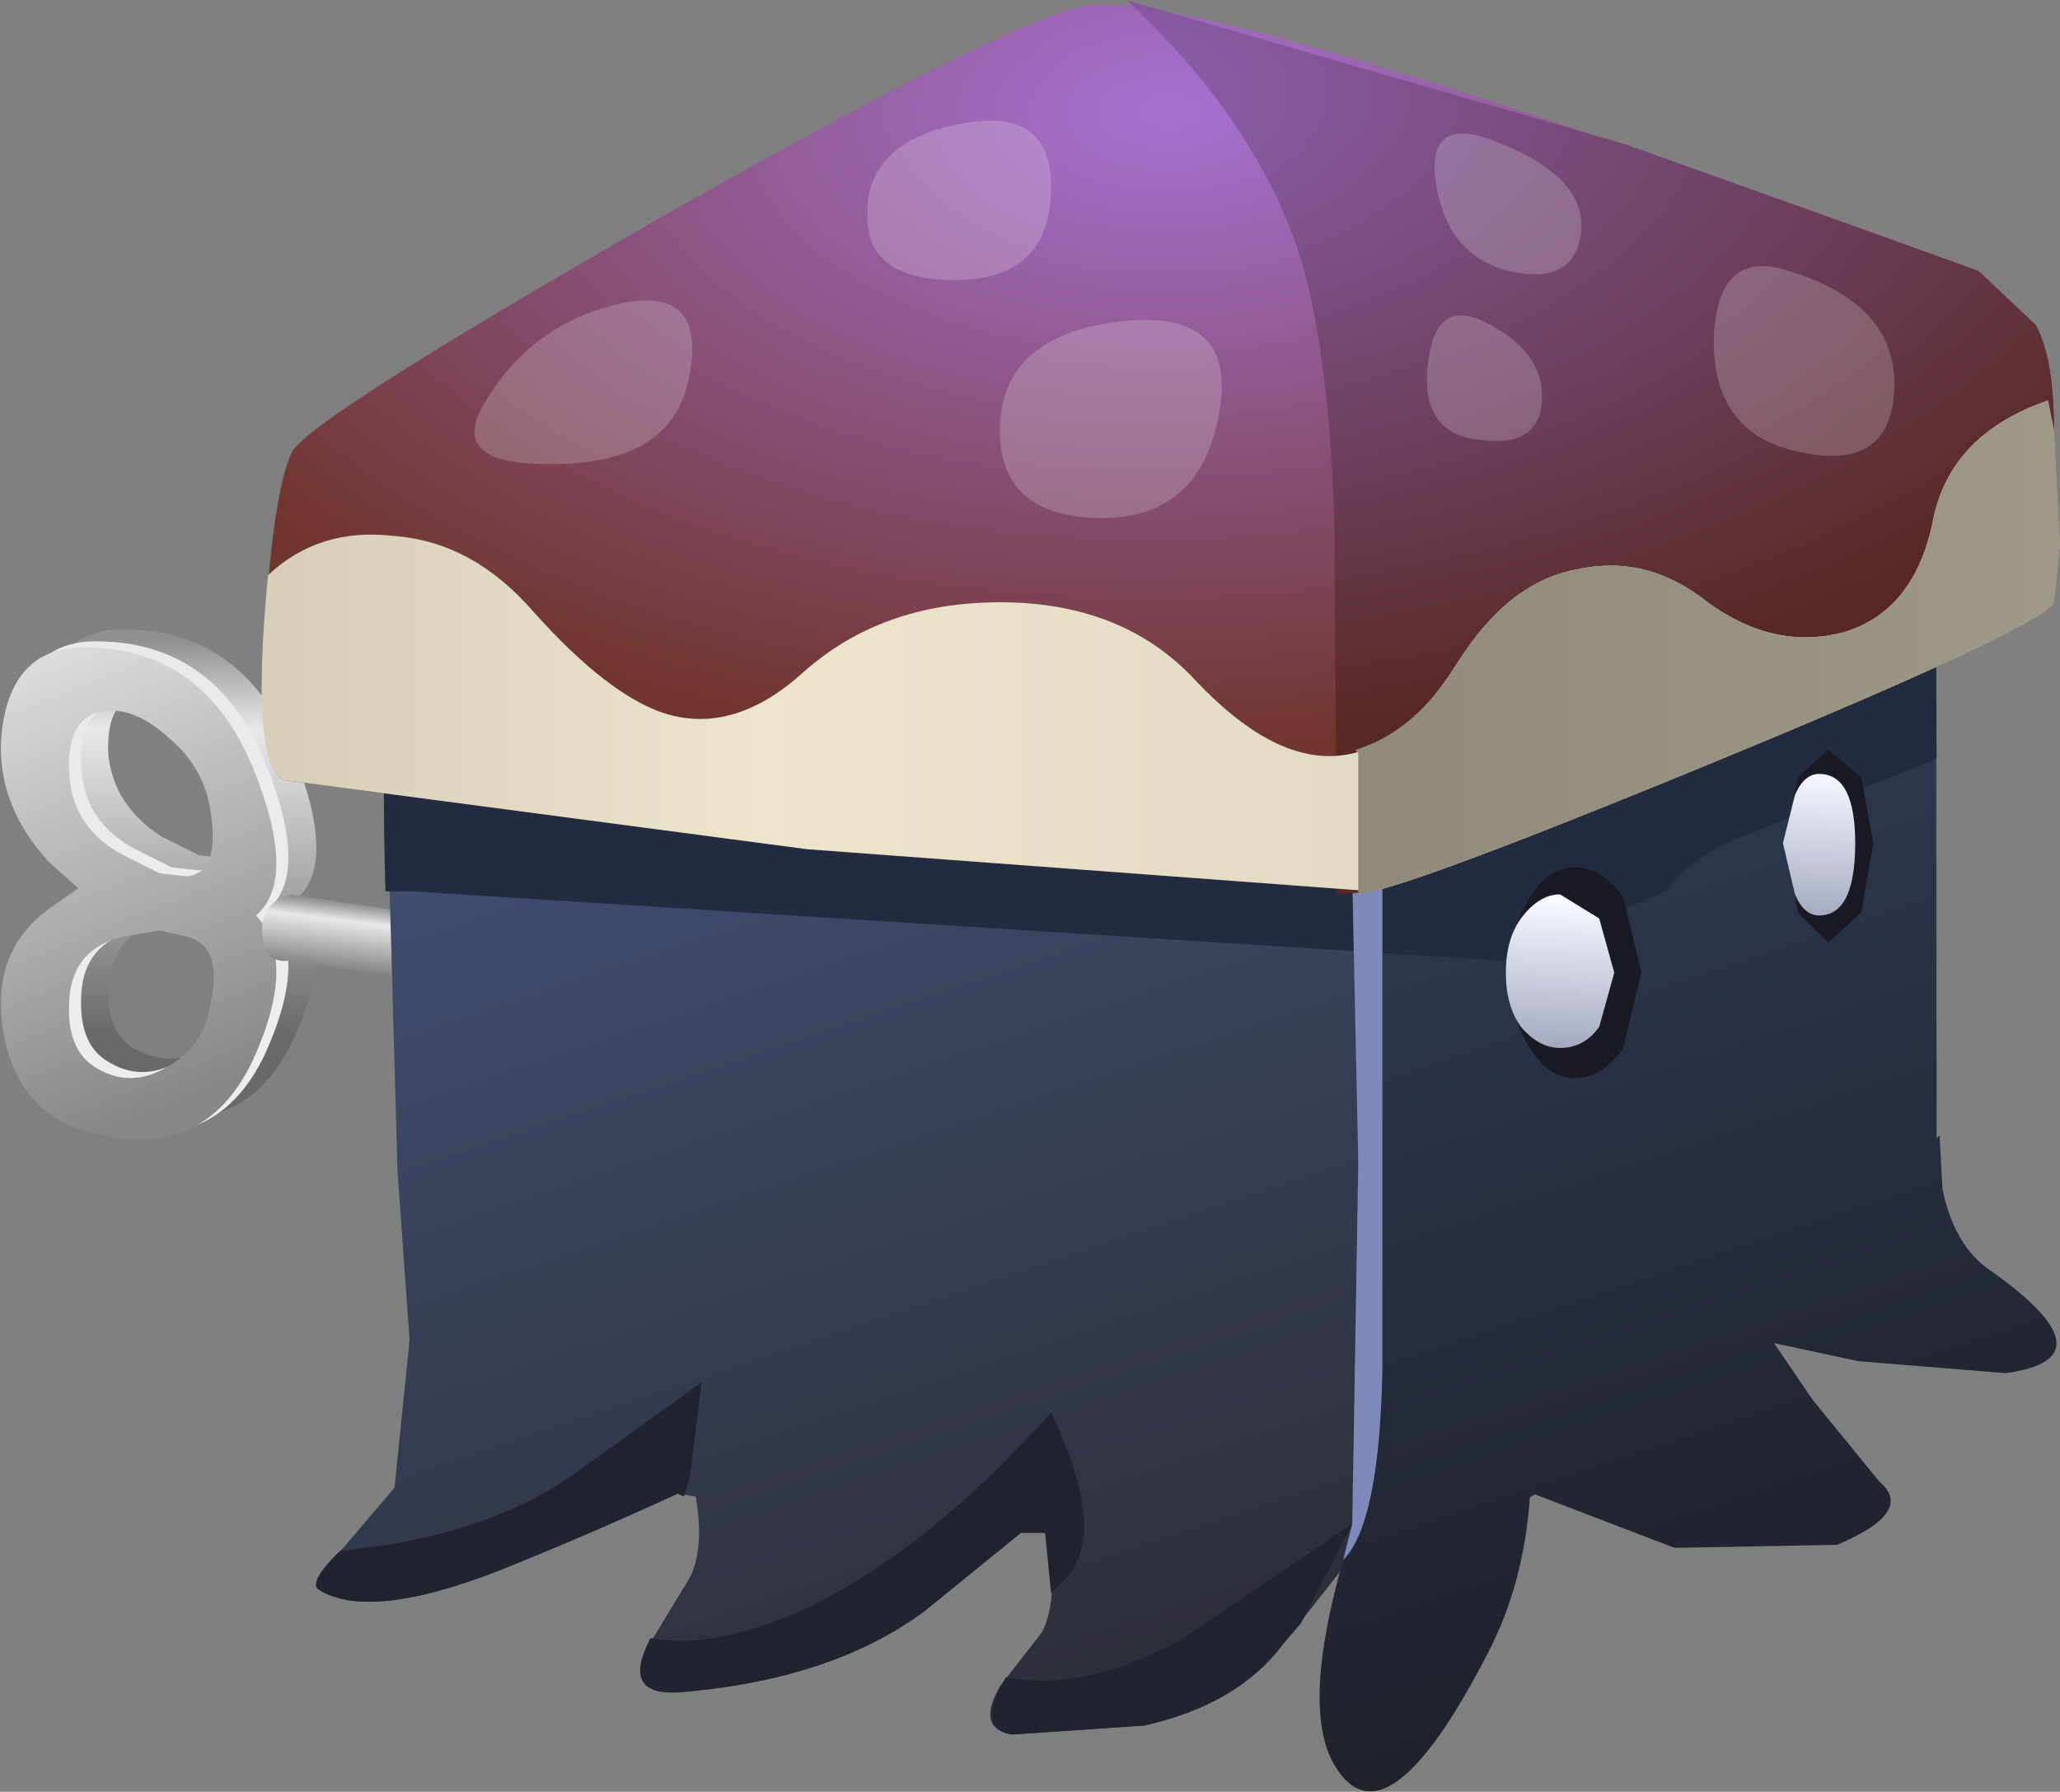 <?xml version="1.0" encoding="UTF-8" standalone="no"?>
<svg xmlns:xlink="http://www.w3.org/1999/xlink" height="29.75px" width="34.2px" xmlns="http://www.w3.org/2000/svg">
  <rect width="100%" height="100%" fill="#808080" stroke="none"/>
  <g transform="matrix(1.0, 0.0, 0.0, 1.0, 0.0, 0.0)">
    <use height="32.35" id="cubimal" transform="matrix(1.0, 0.0, 0.0, 1.0, -3.9, -1.4)" width="39.45" xlink:href="#sprite0"/>
  </g>
  <defs>
    <g id="sprite0" transform="matrix(1.0, 0.0, 0.0, 1.0, 4.3, 3.95)">
      <use height="29.75" transform="matrix(1.0, 0.0, 0.0, 1.0, -0.4, -2.55)" width="34.2" xlink:href="#sprite1"/>
    </g>
    <g id="sprite1" transform="matrix(1.0, 0.0, 0.0, 1.0, 0.0, 2.5)">
      <use height="8.45" transform="matrix(1.0, 0.0, 0.0, 1.0, 0.0, 7.95)" width="10.2" xlink:href="#sprite2"/>
      <use height="29.75" transform="matrix(1.0, 0.0, 0.0, 1.0, 4.35, -2.5)" width="29.85" xlink:href="#sprite6"/>
    </g>
    <g id="sprite2" transform="matrix(1.0, 0.0, 0.0, 1.0, 0.0, 0.0)">
      <use height="8.15" transform="matrix(1.0, 0.0, 0.0, 1.0, 0.7, 0.0)" width="4.55" xlink:href="#sprite3"/>
      <use height="8.15" transform="matrix(1.0, 0.0, 0.0, 1.0, 0.2, 0.2)" width="4.6" xlink:href="#sprite4"/>
      <use height="8.15" transform="matrix(1.0, 0.0, 0.0, 1.0, 0.0, 0.3)" width="4.6" xlink:href="#sprite5"/>
      <use height="1.9" transform="matrix(1.0, 0.0, 0.0, 1.0, 4.35, 4.4)" width="5.85" xlink:href="#shape3"/>
    </g>
    <g id="sprite3" transform="matrix(1.0, 0.0, 0.0, 1.0, 0.0, 0.0)">
      <use height="8.15" transform="matrix(1.0, 0.0, 0.0, 1.0, 0.0, 0.0)" width="4.55" xlink:href="#shape0"/>
    </g>
    <g id="shape0" transform="matrix(1.0, 0.0, 0.0, 1.0, 0.0, 0.0)">
      <path d="M3.5 5.9 Q3.6 5.0 3.05 4.75 L2.6 4.7 2.0 4.8 Q1.2 5.05 1.1 5.9 1.05 6.65 1.5 6.95 2.15 7.3 2.8 6.95 3.4 6.6 3.5 5.9 M0.05 1.25 Q0.2 0.05 1.25 0.0 3.3 -0.05 4.15 2.0 4.9 3.85 4.25 4.45 4.9 5.25 4.15 6.85 3.3 8.6 1.25 7.95 0.2 7.6 0.05 6.35 -0.15 5.05 0.8 4.35 L1.25 4.0 0.8 3.55 Q-0.15 2.5 0.05 1.25 M3.5 2.75 Q3.4 2.0 2.8 1.5 2.15 0.9 1.5 1.1 1.05 1.3 1.1 2.1 1.2 2.95 2.0 3.45 L2.6 3.75 3.05 3.8 Q3.6 3.75 3.5 2.75" fill="url(#gradient0)" fill-rule="evenodd" stroke="none"/>
    </g>
    <linearGradient gradientTransform="matrix(0.0, 0.004, 0.004, 0.0, 2.25, 3.45)" gradientUnits="userSpaceOnUse" id="gradient0" spreadMethod="pad" x1="-819.2" x2="819.2">
      <stop offset="0.0" stop-color="#8f8f8f"/>
      <stop offset="0.227" stop-color="#e8e8e8"/>
      <stop offset="1.0" stop-color="#696969"/>
    </linearGradient>
    <g id="sprite4" transform="matrix(1.0, 0.0, 0.0, 1.0, 0.0, 0.0)">
      <use height="8.15" transform="matrix(1.0, 0.0, 0.0, 1.0, 0.0, 0.0)" width="4.6" xlink:href="#shape1"/>
    </g>
    <g id="shape1" transform="matrix(1.0, 0.0, 0.0, 1.0, 0.0, 0.0)">
      <path d="M2.05 4.8 Q1.2 5.0 1.15 5.85 1.1 6.65 1.55 6.95 2.15 7.35 2.8 6.95 3.4 6.6 3.5 5.9 3.65 5.0 3.1 4.8 L2.65 4.7 2.05 4.8 M0.05 1.25 Q0.25 0.05 1.3 0.0 3.35 -0.05 4.2 2.0 4.95 3.85 4.25 4.45 4.95 5.2 4.2 6.85 3.35 8.65 1.3 8.0 0.25 7.6 0.05 6.35 -0.15 5.05 0.8 4.35 L1.3 4.0 0.8 3.55 Q-0.15 2.5 0.05 1.25 M1.55 1.1 Q1.1 1.3 1.15 2.1 1.2 3.0 2.05 3.45 L2.65 3.75 3.1 3.8 Q3.65 3.75 3.5 2.75 3.4 2.0 2.8 1.5 2.15 0.9 1.55 1.1" fill="url(#gradient1)" fill-rule="evenodd" stroke="none"/>
    </g>
    <linearGradient gradientTransform="matrix(0.002, 0.005, 0.005, -0.002, 1.85, 3.25)" gradientUnits="userSpaceOnUse" id="gradient1" spreadMethod="pad" x1="-819.2" x2="819.2">
      <stop offset="0.0" stop-color="#e8e8e8"/>
      <stop offset="1.0" stop-color="#ededed"/>
    </linearGradient>
    <g id="sprite5" transform="matrix(1.0, 0.0, 0.0, 1.0, 0.0, 0.0)">
      <use height="8.15" transform="matrix(1.0, 0.0, 0.0, 1.0, 0.0, 0.0)" width="4.6" xlink:href="#shape2"/>
    </g>
    <g id="shape2" transform="matrix(1.0, 0.0, 0.0, 1.0, 0.0, 0.0)">
      <path d="M2.05 4.8 Q1.2 5.0 1.15 5.85 1.1 6.65 1.55 6.95 2.15 7.35 2.8 6.95 3.4 6.6 3.5 5.9 3.7 4.95 3.1 4.8 L2.65 4.7 2.05 4.8 M0.05 1.25 Q0.25 0.05 1.3 0.0 3.35 -0.05 4.2 2.0 4.95 3.85 4.25 4.45 4.95 5.2 4.2 6.85 3.35 8.65 1.3 8.0 0.25 7.6 0.05 6.35 -0.15 5.05 0.8 4.35 L1.3 4.0 0.8 3.55 Q-0.15 2.5 0.05 1.25 M3.5 2.75 Q3.4 2.0 2.8 1.5 2.15 0.9 1.55 1.1 1.1 1.3 1.15 2.1 1.2 3.0 2.05 3.45 L2.65 3.75 3.1 3.8 Q3.65 3.75 3.5 2.75" fill="url(#gradient2)" fill-rule="evenodd" stroke="none"/>
    </g>
    <linearGradient gradientTransform="matrix(0.002, 0.005, 0.005, -0.002, 1.85, 3.25)" gradientUnits="userSpaceOnUse" id="gradient2" spreadMethod="pad" x1="-819.2" x2="819.2">
      <stop offset="0.0" stop-color="#e8e8e8"/>
      <stop offset="1.0" stop-color="#878787"/>
    </linearGradient>
    <g id="shape3" transform="matrix(1.0, 0.0, 0.0, 1.0, -4.35, -4.4)">
      <path d="M10.2 6.3 L4.8 5.5 Q4.35 5.55 4.35 5.0 4.35 4.65 4.6 4.5 L4.8 4.4 10.2 5.2 10.2 6.3" fill="url(#gradient3)" fill-rule="evenodd" stroke="none"/>
    </g>
    <linearGradient gradientTransform="matrix(-1.0E-4, 8.0E-4, 8.0E-4, 1.0E-4, 7.3, 5.4)" gradientUnits="userSpaceOnUse" id="gradient3" spreadMethod="pad" x1="-819.2" x2="819.2">
      <stop offset="0.0" stop-color="#8f8f8f"/>
      <stop offset="0.227" stop-color="#e8e8e8"/>
      <stop offset="1.0" stop-color="#696969"/>
    </linearGradient>
    <g id="sprite6" transform="matrix(1.0, 0.0, 0.0, 1.0, 1.65, 2.5)">
      <use height="29.75" transform="matrix(1.0, 0.0, 0.0, 1.0, -1.65, -2.5)" width="29.85" xlink:href="#shape4"/>
    </g>
    <g id="shape4" transform="matrix(1.0, 0.0, 0.0, 1.0, 1.65, 2.5)">
      <path d="M10.05 15.45 L14.7 15.8 13.9 18.65 Q13.3 20.2 12.65 20.05 11.4 19.75 10.05 15.45" fill="url(#gradient4)" fill-rule="evenodd" stroke="none"/>
      <path d="M13.55 16.35 L18.2 16.7 17.4 19.55 Q16.8 21.1 16.15 20.95 14.9 20.65 13.55 16.35" fill="url(#gradient5)" fill-rule="evenodd" stroke="none"/>
      <path d="M17.4 16.95 L22.05 17.3 Q20.95 21.8 19.95 21.55 18.75 21.25 17.4 16.95" fill="url(#gradient6)" fill-rule="evenodd" stroke="none"/>
      <path d="M25.1 2.1 Q25.65 2.55 25.95 3.5 L26.15 9.2 26.15 15.05 26.15 16.5 Q26.1 17.25 25.7 17.85 L23.0 20.1 20.05 22.0 Q17.8 23.3 16.4 23.4 L15.3 24.8 Q14.55 25.8 13.0 26.15 L10.8 26.3 Q10.2 26.2 10.6 25.5 L11.3 24.6 Q11.6 24.0 11.35 22.95 L10.95 22.95 9.35 24.25 Q7.8 25.4 5.25 25.6 4.4 25.65 4.75 24.85 L5.45 23.7 Q5.7 23.2 5.55 22.35 L5.25 22.3 Q3.95 22.9 2.6 23.45 0.2 24.45 -0.7 23.9 -0.9 23.75 -0.3 23.2 L0.55 22.2 0.8 19.75 0.6 16.95 0.4 9.85 Q0.45 5.85 1.5 5.1 2.95 4.1 6.1 2.4 9.9 0.3 11.0 0.25 L16.8 0.8 22.6 1.45 Q24.25 1.45 25.1 2.1" fill="url(#gradient7)" fill-rule="evenodd" stroke="none"/>
      <path d="M10.95 22.95 L9.35 24.25 Q7.8 25.4 5.25 25.6 4.3 25.65 4.8 24.7 5.85 24.9 7.4 24.2 9.45 23.2 11.45 20.95 12.4 22.95 11.7 23.7 L11.45 23.95 11.35 22.95 10.95 22.95" fill="#212330" fill-rule="evenodd" stroke="none"/>
      <path d="M13.65 24.7 L16.45 22.8 15.6 24.45 15.3 24.8 Q14.55 25.8 13.0 26.15 L10.8 26.3 Q10.2 26.2 10.7 25.35 12.05 25.6 13.65 24.7" fill="#212330" fill-rule="evenodd" stroke="none"/>
      <path d="M2.6 23.45 Q0.2 24.45 -0.7 23.9 -0.9 23.8 -0.35 23.25 2.2 23.0 3.7 21.85 L5.65 20.45 5.45 22.05 5.35 22.35 5.25 22.3 Q3.95 22.9 2.6 23.45" fill="#212330" fill-rule="evenodd" stroke="none"/>
      <path d="M16.65 7.25 L16.75 7.1 Q17.0 6.8 19.45 5.6 L23.0 3.75 25.25 2.25 25.95 3.5 26.1 6.1 26.15 15.05 26.15 16.4 26.2 16.35 26.25 17.25 Q26.45 18.2 27.05 18.6 29.1 20.05 27.3 20.3 L24.85 20.1 23.45 19.8 24.1 20.75 25.2 22.1 Q25.8 22.6 24.5 23.15 L21.8 23.2 19.45 22.3 19.4 22.35 Q19.3 23.8 18.7 24.95 17.0 28.25 16.15 26.8 15.6 25.85 16.3 23.4 L16.45 22.8 16.55 22.75 16.75 21.25 16.65 7.25" fill="url(#gradient8)" fill-rule="evenodd" stroke="none"/>
      <path d="M23.7 3.45 L19.85 5.45 Q17.0 6.8 16.75 7.1 L8.0 6.2 1.05 5.7 1.5 5.1 Q2.95 4.1 6.1 2.4 9.9 0.3 11.0 0.25 14.35 0.1 22.6 1.45 24.7 1.75 25.25 2.25 L23.7 3.45" fill="url(#gradient9)" fill-rule="evenodd" stroke="none"/>
      <path d="M25.1 2.1 Q25.65 2.55 25.95 3.5 26.15 4.15 26.15 10.1 L22.9 11.4 Q22.1 11.7 21.65 12.3 L18.95 13.45 0.85 12.3 0.4 12.3 Q0.2 6.0 1.5 5.1 2.95 4.1 6.1 2.4 9.9 0.3 11.0 0.25 L16.8 0.8 22.6 1.45 Q24.25 1.45 25.1 2.1" fill="url(#gradient10)" fill-rule="evenodd" stroke="none"/>
      <path d="M21.25 13.65 L20.95 14.9 Q20.6 15.4 20.15 15.4 19.7 15.4 19.4 14.9 19.05 14.35 19.05 13.65 19.05 12.95 19.4 12.4 19.7 11.9 20.15 11.9 20.6 11.9 20.95 12.4 L21.25 13.65" fill="#191a24" fill-rule="evenodd" stroke="none"/>
      <path d="M20.8 13.65 L20.55 14.55 Q20.3 14.9 19.9 14.9 19.55 14.9 19.25 14.55 19.0 14.2 19.0 13.65 19.0 13.1 19.25 12.75 19.55 12.35 19.9 12.35 L20.55 12.75 20.8 13.65" fill="url(#gradient11)" fill-rule="evenodd" stroke="none"/>
      <path d="M25.1 11.5 L24.9 12.65 24.35 13.15 23.85 12.65 23.65 11.5 23.85 10.4 24.35 9.95 24.9 10.4 25.1 11.5" fill="#191a24" fill-rule="evenodd" stroke="none"/>
      <path d="M24.8 11.5 Q24.8 12.7 24.2 12.7 23.95 12.7 23.8 12.35 L23.6 11.5 23.8 10.7 Q23.95 10.35 24.2 10.35 24.8 10.35 24.8 11.5" fill="url(#gradient12)" fill-rule="evenodd" stroke="none"/>
      <path d="M25.25 2.25 Q25.15 2.85 21.1 5.05 17.05 7.3 16.95 7.8 L16.95 20.25 Q16.9 22.8 16.3 23.4 L16.45 22.8 16.55 16.8 16.4 9.7 16.2 7.8 15.65 7.4 7.15 6.45 1.1 5.45 8.65 6.25 13.5 6.7 16.7 6.8 Q17.15 6.75 20.6 4.95 L25.25 2.25" fill="#7f8abc" fill-rule="evenodd" stroke="none"/>
      <path d="M15.4 6.65 Q16.9 6.9 18.7 6.15 L17.25 7.45 Q16.9 7.8 16.8 8.4 L16.55 9.4 Q16.2 9.35 16.2 8.15 16.2 7.6 15.9 7.4 L14.65 7.1 Q13.65 6.9 13.65 6.65 L15.4 6.65" fill="#d7dffe" fill-rule="evenodd" stroke="none"/>
      <path d="M6.4 6.0 L7.95 6.25 6.1 6.15 4.7 5.9 6.4 6.0" fill="#d7dffe" fill-rule="evenodd" stroke="none"/>
      <path d="M27.8 2.9 Q28.1 3.45 28.1 4.65 L28.2 6.55 28.1 7.5 Q28.0 7.85 22.95 9.95 18.0 12.0 16.8 12.3 L7.4 11.6 -1.3 10.45 Q-1.75 10.2 -1.6 7.85 -1.45 5.6 -1.15 5.0 -0.85 4.45 4.9 1.15 10.7 -2.15 12.0 -2.4 13.85 -2.75 26.85 2.0 L27.8 2.9" fill="url(#gradient13)" fill-rule="evenodd" stroke="none"/>
      <path d="M28.1 4.65 L28.2 6.55 28.1 7.5 Q28.0 7.85 22.95 9.95 18.0 12.0 16.8 12.3 L16.2 12.35 16.15 6.05 Q16.05 3.2 15.55 1.65 14.8 -0.55 12.7 -2.5 L21.0 -0.1 26.85 2.0 27.8 2.9 Q28.1 3.45 28.1 4.65" fill="url(#gradient14)" fill-rule="evenodd" stroke="none"/>
      <path d="M28.1 4.65 L28.2 6.55 28.1 7.5 Q28.0 7.85 22.95 9.95 18.0 12.0 16.8 12.3 L7.4 11.6 -1.3 10.45 Q-1.85 10.15 -1.55 7.05 -0.7 6.25 0.55 6.4 1.85 6.5 2.85 7.65 4.1 9.05 5.05 9.35 6.2 9.7 7.35 8.65 8.65 7.5 10.6 7.5 12.65 7.5 13.85 8.8 16.35 11.45 18.2 8.5 19.05 7.15 20.2 6.95 21.35 6.7 22.35 7.5 23.45 8.3 24.6 8.0 25.8 7.65 26.1 6.1 26.4 4.7 28.0 4.15 L28.1 4.65" fill="url(#gradient15)" fill-rule="evenodd" stroke="none"/>
      <path d="M28.1 4.65 L28.2 6.55 28.1 7.5 Q28.0 7.85 22.95 9.95 18.0 12.0 16.8 12.3 L16.55 12.35 16.55 10.0 16.5 9.95 Q17.5 9.65 18.2 8.5 19.05 7.15 20.2 6.95 21.35 6.7 22.35 7.5 23.45 8.3 24.6 8.0 25.8 7.65 26.1 6.1 26.4 4.7 28.0 4.15 L28.1 4.65" fill="url(#gradient16)" fill-rule="evenodd" stroke="none"/>
      <path d="M18.7 -0.2 Q20.35 0.4 20.25 1.35 20.15 2.25 19.05 2.0 18.05 1.75 17.85 0.6 17.65 -0.55 18.7 -0.2" fill="url(#gradient17)" fill-rule="evenodd" stroke="none"/>
      <path d="M18.55 2.8 Q19.65 3.3 19.6 4.15 19.55 4.95 18.55 4.8 17.6 4.7 17.7 3.6 17.8 2.5 18.55 2.8" fill="url(#gradient18)" fill-rule="evenodd" stroke="none"/>
      <path d="M23.7 2.0 Q25.5 2.55 25.45 3.95 25.4 5.35 23.85 5.0 22.45 4.7 22.45 3.15 22.5 1.6 23.7 2.0" fill="url(#gradient19)" fill-rule="evenodd" stroke="none"/>
      <path d="M9.55 -0.35 Q11.45 -0.9 11.45 0.6 11.45 2.15 9.85 2.15 8.4 2.15 8.4 1.1 8.35 0.05 9.55 -0.35" fill="url(#gradient20)" fill-rule="evenodd" stroke="none"/>
      <path d="M12.2 2.9 Q14.55 2.45 14.25 4.3 13.95 6.15 12.2 6.1 10.6 6.05 10.6 4.65 10.6 3.25 12.2 2.9" fill="url(#gradient21)" fill-rule="evenodd" stroke="none"/>
      <path d="M3.9 2.65 Q5.75 2.05 5.45 3.7 5.2 5.3 2.9 5.2 1.4 5.15 2.1 4.1 2.75 3.05 3.9 2.65" fill="url(#gradient22)" fill-rule="evenodd" stroke="none"/>
    </g>
    <linearGradient gradientTransform="matrix(0.001, 0.0, 0.0, -0.001, 11.95, 17.7)" gradientUnits="userSpaceOnUse" id="gradient4" spreadMethod="pad" x1="-819.2" x2="819.2">
      <stop offset="0.0" stop-color="#d1d94c"/>
      <stop offset="1.0" stop-color="#8e942b"/>
    </linearGradient>
    <linearGradient gradientTransform="matrix(0.001, 0.0, 0.0, -0.001, 15.45, 18.65)" gradientUnits="userSpaceOnUse" id="gradient5" spreadMethod="pad" x1="-819.2" x2="819.2">
      <stop offset="0.0" stop-color="#d1d94c"/>
      <stop offset="1.0" stop-color="#8e942b"/>
    </linearGradient>
    <linearGradient gradientTransform="matrix(0.001, 0.0, 0.0, -0.001, 19.3, 19.2)" gradientUnits="userSpaceOnUse" id="gradient6" spreadMethod="pad" x1="-819.2" x2="819.2">
      <stop offset="0.0" stop-color="#d1d94c"/>
      <stop offset="1.0" stop-color="#8e942b"/>
    </linearGradient>
    <linearGradient gradientTransform="matrix(0.004, 0.012, 0.012, -0.004, 12.8, 14.3)" gradientUnits="userSpaceOnUse" id="gradient7" spreadMethod="pad" x1="-819.2" x2="819.2">
      <stop offset="0.0" stop-color="#45567f"/>
      <stop offset="1.0" stop-color="#2d2e38"/>
    </linearGradient>
    <linearGradient gradientTransform="matrix(0.004, 0.012, 0.012, -0.004, 21.5, 16.3)" gradientUnits="userSpaceOnUse" id="gradient8" spreadMethod="pad" x1="-819.2" x2="819.2">
      <stop offset="0.0" stop-color="#333f5d"/>
      <stop offset="1.0" stop-color="#1e1f26"/>
    </linearGradient>
    <linearGradient gradientTransform="matrix(0.015, 0.0, 0.0, -0.015, 13.15, 3.65)" gradientUnits="userSpaceOnUse" id="gradient9" spreadMethod="pad" x1="-819.2" x2="819.2">
      <stop offset="0.0" stop-color="#5b71a7"/>
      <stop offset="1.0" stop-color="#383e62"/>
    </linearGradient>
    <linearGradient gradientTransform="matrix(0.004, 0.012, 0.012, -0.004, 15.05, 13.6)" gradientUnits="userSpaceOnUse" id="gradient10" spreadMethod="pad" x1="-819.2" x2="819.2">
      <stop offset="1.0" stop-color="#222b40"/>
      <stop offset="1.0" stop-color="#2d2e38"/>
    </linearGradient>
    <linearGradient gradientTransform="matrix(-1.0E-4, 0.002, 0.002, 1.0E-4, 19.85, 14.1)" gradientUnits="userSpaceOnUse" id="gradient11" spreadMethod="pad" x1="-819.2" x2="819.2">
      <stop offset="0.0" stop-color="#f6f9ff"/>
      <stop offset="1.0" stop-color="#888daa"/>
    </linearGradient>
    <linearGradient gradientTransform="matrix(-1.0E-4, 0.002, 0.002, 1.0E-4, 24.2, 11.95)" gradientUnits="userSpaceOnUse" id="gradient12" spreadMethod="pad" x1="-819.2" x2="819.2">
      <stop offset="0.0" stop-color="#f6f9ff"/>
      <stop offset="1.0" stop-color="#888daa"/>
    </linearGradient>
    <radialGradient cx="0" cy="0" gradientTransform="matrix(0.023, -4.0E-4, 0.0, -0.013, 13.45, -0.65)" gradientUnits="userSpaceOnUse" id="gradient13" r="819.2" spreadMethod="pad">
      <stop offset="0.0" stop-color="#a771d2"/>
      <stop offset="1.0" stop-color="#70352d"/>
    </radialGradient>
    <radialGradient cx="0" cy="0" gradientTransform="matrix(0.025, -4.0E-4, 0.0, -0.013, 12.15, -0.9)" gradientUnits="userSpaceOnUse" id="gradient14" r="819.2" spreadMethod="pad">
      <stop offset="0.0" stop-color="#8d60b2"/>
      <stop offset="1.0" stop-color="#582924"/>
    </radialGradient>
    <linearGradient gradientTransform="matrix(0.018, 0.0, 0.0, -0.018, 13.25, 8.25)" gradientUnits="userSpaceOnUse" id="gradient15" spreadMethod="pad" x1="-819.2" x2="819.2">
      <stop offset="0.0" stop-color="#d6ceb8"/>
      <stop offset="0.275" stop-color="#ece4cb"/>
      <stop offset="1.0" stop-color="#d6ceb8"/>
    </linearGradient>
    <linearGradient gradientTransform="matrix(0.018, 0.0, 0.0, -0.018, 13.25, 8.25)" gradientUnits="userSpaceOnUse" id="gradient16" spreadMethod="pad" x1="-819.2" x2="819.2">
      <stop offset="0.0" stop-color="#797567"/>
      <stop offset="1.0" stop-color="#9e9887"/>
    </linearGradient>
    <linearGradient gradientTransform="matrix(0.004, 0.0, 0.0, -0.004, 17.15, 0.9)" gradientUnits="userSpaceOnUse" id="gradient17" spreadMethod="pad" x1="-819.2" x2="819.2">
      <stop offset="0.0" stop-color="#ffffff" stop-opacity="0.2"/>
      <stop offset="0.859" stop-color="#ffffff" stop-opacity="0.2"/>
      <stop offset="1.0" stop-color="#ffffff" stop-opacity="0.2"/>
    </linearGradient>
    <linearGradient gradientTransform="matrix(0.003, 0.0, 0.0, -0.003, 17.15, 3.8)" gradientUnits="userSpaceOnUse" id="gradient18" spreadMethod="pad" x1="-819.2" x2="819.2">
      <stop offset="0.0" stop-color="#ffffff" stop-opacity="0.2"/>
      <stop offset="0.859" stop-color="#ffffff" stop-opacity="0.2"/>
      <stop offset="1.0" stop-color="#ffffff" stop-opacity="0.2"/>
    </linearGradient>
    <linearGradient gradientTransform="matrix(0.004, 0.0, -9.0E-4, -0.004, 21.7, 3.5)" gradientUnits="userSpaceOnUse" id="gradient19" spreadMethod="pad" x1="-819.2" x2="819.2">
      <stop offset="0.0" stop-color="#ffffff" stop-opacity="0.2"/>
      <stop offset="0.859" stop-color="#ffffff" stop-opacity="0.2"/>
      <stop offset="1.0" stop-color="#ffffff" stop-opacity="0.2"/>
    </linearGradient>
    <linearGradient gradientTransform="matrix(0.005, 0.0, 0.0, -0.005, 7.55, 0.85)" gradientUnits="userSpaceOnUse" id="gradient20" spreadMethod="pad" x1="-819.2" x2="819.2">
      <stop offset="0.0" stop-color="#ffffff" stop-opacity="0.2"/>
      <stop offset="0.859" stop-color="#ffffff" stop-opacity="0.2"/>
    </linearGradient>
    <linearGradient gradientTransform="matrix(0.006, -2.0E-4, 0.0, -0.004, 9.55, 4.6)" gradientUnits="userSpaceOnUse" id="gradient21" spreadMethod="pad" x1="-819.2" x2="819.2">
      <stop offset="0.0" stop-color="#ffffff" stop-opacity="0.2"/>
      <stop offset="0.859" stop-color="#ffffff" stop-opacity="0.2"/>
    </linearGradient>
    <linearGradient gradientTransform="matrix(0.006, 0.0, 0.0, -0.006, 0.9, 3.9)" gradientUnits="userSpaceOnUse" id="gradient22" spreadMethod="pad" x1="-819.2" x2="819.2">
      <stop offset="0.0" stop-color="#ffffff" stop-opacity="0.2"/>
      <stop offset="0.859" stop-color="#ffffff" stop-opacity="0.2"/>
    </linearGradient>
  </defs>
</svg>
